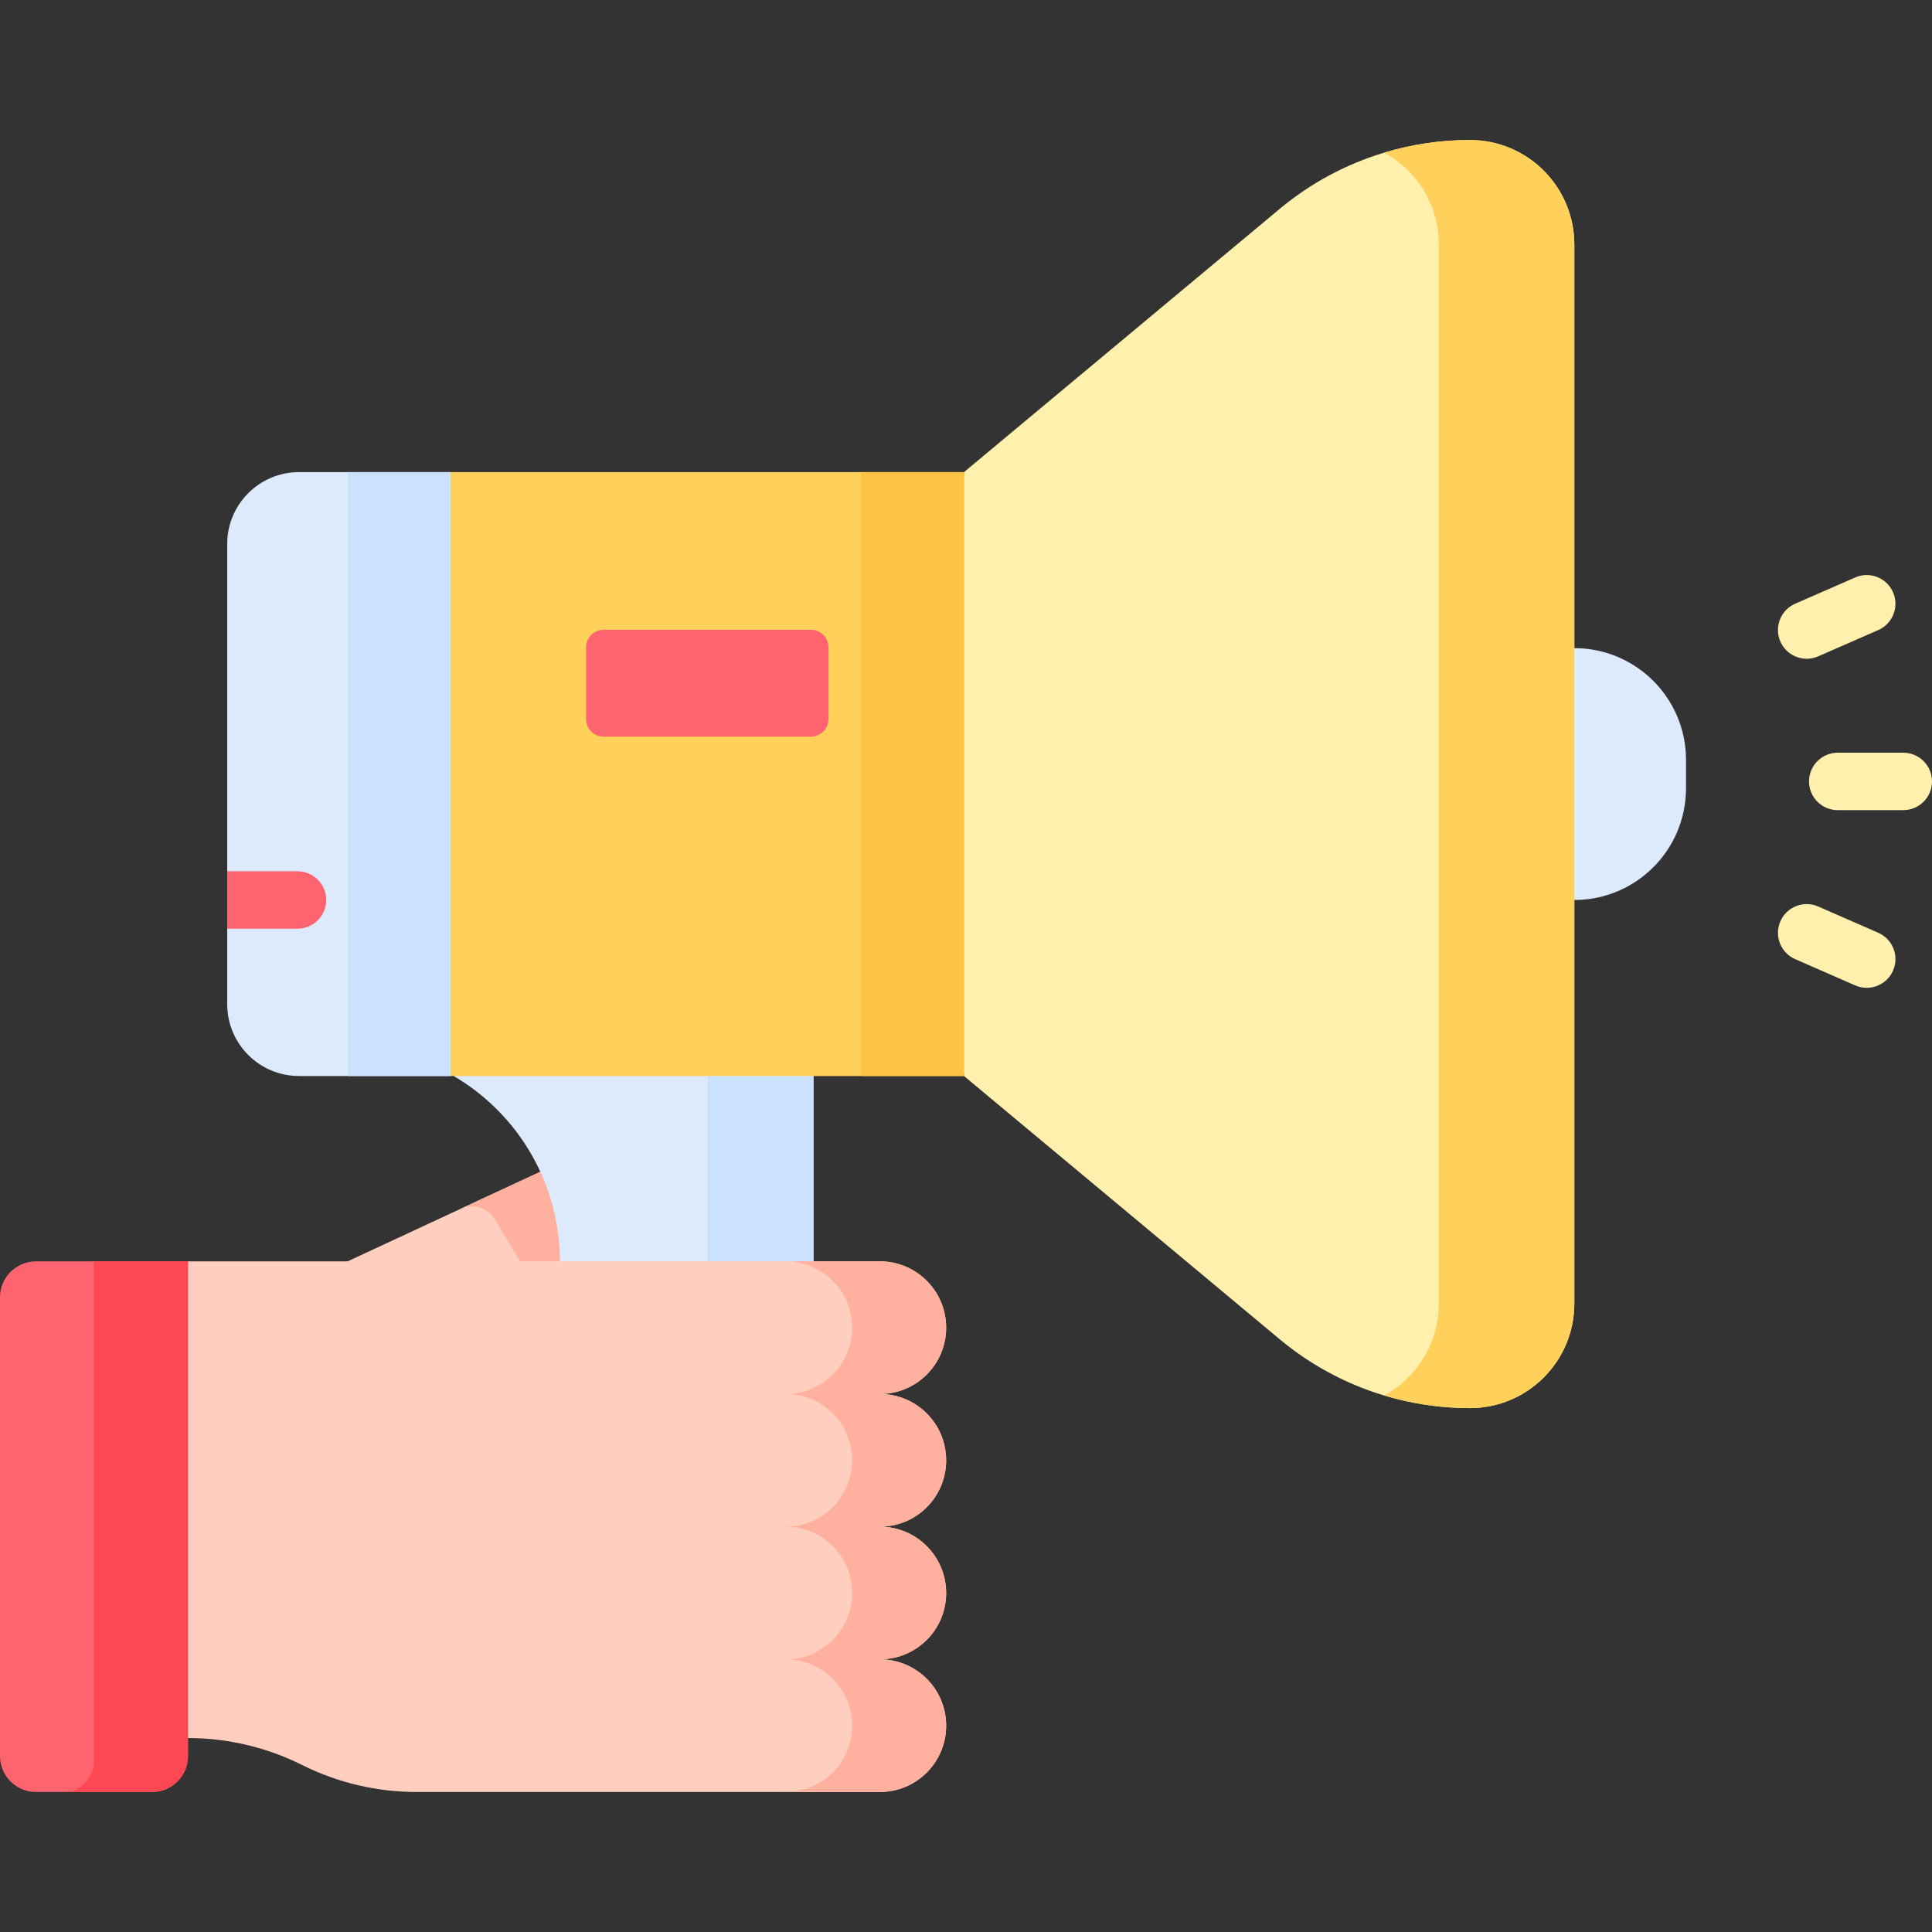 <svg id="Capa_1" enable-background="new 0 0 504.5 504.5" height="512" viewBox="0 0 504.5 504.5" width="512" xmlns="http://www.w3.org/2000/svg"><rect x="0" y="0" width="504.5" height="504.5" fill="#333333" stroke="none"/><g><path d="m148.57 302.5v35.999h-77.419l54.829-25.499z" fill="#ffcebf"/><path d="m148.57 302.5-2.36 26.87h-10.4l-6.58-10.95c-1.83-3.05-5.64-4.25-8.88-2.8l5.63-2.62z" fill="#ffb09e"/><path d="m212.43 280.98v152.32h-66.22v-103.93c0-19.91-10.56-38.32-27.74-48.39l46.98-7.063z" fill="#ddeafb"/><path d="m212.43 280.98v152.32h-27.69v-152.32l13.845-7.063z" fill="#cbe2ff"/><path d="m242 393.59c-3.14 3.13-7.46 5.07-12.25 5.07 9.57 0 17.32 7.75 17.32 17.32 0 4.79-1.94 9.11-5.07 12.25-3.14 3.13-7.46 5.07-12.25 5.07 9.57 0 17.32 7.76 17.32 17.32 0 4.79-1.94 9.11-5.07 12.25-3.14 3.13-7.46 5.07-12.25 5.07h-120.99c-10.36 0-20.57-2.41-29.84-7.04-4.63-2.31-9.49-4.08-14.51-5.26-5-1.18-10.14-1.79-15.32-1.79l-8.257-70.6 8.257-53.87h163.34v-.01h17.32c9.57 0 17.32 7.76 17.32 17.32 0 4.78-1.94 9.12-5.07 12.25-3.14 3.13-7.46 5.07-12.25 5.07 9.57 0 17.32 7.76 17.32 17.33 0 4.78-1.94 9.11-5.07 12.25z" fill="#ffcebf"/><path d="m242 393.59c-3.14 3.13-7.46 5.07-12.25 5.07 9.57 0 17.32 7.75 17.32 17.32 0 4.79-1.94 9.11-5.07 12.25-3.14 3.13-7.46 5.07-12.25 5.07 9.57 0 17.32 7.76 17.32 17.32 0 4.79-1.94 9.11-5.07 12.25-3.14 3.13-7.46 5.07-12.25 5.07h-24.55c4.79 0 9.11-1.94 12.25-5.07 3.13-3.14 5.07-7.46 5.07-12.25 0-9.56-7.75-17.32-17.32-17.32 4.79 0 9.11-1.94 12.25-5.07 3.13-3.14 5.07-7.46 5.07-12.25 0-9.57-7.75-17.32-17.32-17.32 4.79 0 9.11-1.94 12.25-5.07 3.13-3.14 5.07-7.47 5.07-12.25 0-9.57-7.75-17.33-17.32-17.33 4.79 0 9.11-1.94 12.25-5.07 3.13-3.13 5.07-7.47 5.07-12.25 0-9.41-7.51-17.07-16.87-17.31h6.78v-.01h17.32c9.57 0 17.32 7.76 17.32 17.32 0 4.78-1.94 9.12-5.07 12.25-3.14 3.13-7.46 5.07-12.25 5.07 9.57 0 17.32 7.76 17.32 17.33 0 4.78-1.94 9.11-5.07 12.25z" fill="#ffb09e"/><path d="m205.65 329.38h-17.77v-.01h17.32c.15 0 .3 0 .45.01z" fill="#ffcebf"/><path d="m49.09 329.38v129.17c0 5.186-4.204 9.39-9.39 9.39h-30.31c-5.186 0-9.39-4.204-9.39-9.39v-119.78c0-5.186 4.204-9.39 9.39-9.39z" fill="#fe646f"/><path d="m49.09 329.38v129.17c0 5.186-4.204 9.39-9.39 9.39h-21.533c3.757-.996 6.373-4.397 6.373-8.284v-130.276z" fill="#fd4755"/><path d="m411.097 235.011-5.597-32.881 5.597-32.881c16.109 0 29.169 13.059 29.169 29.169v7.425c0 16.109-13.06 29.168-29.169 29.168z" fill="#ddeafb"/><path d="m411.1 63.84v276.58c0 15.07-12.22 27.28-27.29 27.28-7.63 0-15.17-1.13-22.37-3.3-1.36-.4-2.7-.85-4.03-1.33-8.4-3.04-16.27-7.54-23.24-13.35l-82.44-68.74-4.66-76.928 4.66-80.772 82.44-68.74c8.07-6.73 17.36-11.7 27.27-14.68 7.2-2.17 14.74-3.3 22.37-3.3 7.53 0 14.36 3.05 19.3 7.99 4.93 4.94 7.99 11.76 7.99 19.29z" fill="#fff0ad"/><path d="m411.1 63.84v276.58c0 15.07-12.22 27.28-27.29 27.28-7.63 0-15.17-1.13-22.37-3.3 8.5-4.62 14.27-13.62 14.27-23.98v-276.58c0-7.53-3.05-14.35-7.99-19.29-1.85-1.85-3.96-3.43-6.28-4.69 7.2-2.17 14.74-3.3 22.37-3.3 7.53 0 14.36 3.05 19.3 7.99 4.93 4.94 7.99 11.76 7.99 19.29z" fill="#ffd15b"/><path d="m251.73 123.28v157.7h-134.07l-7.8-78.85 7.8-78.85z" fill="#ffd15b"/><path d="m224.84 123.28h26.89v157.7h-26.89z" fill="#ffc344"/><path d="m211.769 192.354h-54.148c-2.523 0-4.568-2.045-4.568-4.568v-18.766c0-2.523 2.045-4.568 4.568-4.568h54.148c2.523 0 4.568 2.045 4.568 4.568v18.766c0 2.522-2.045 4.568-4.568 4.568z" fill="#fe646f"/><g><path d="m497 211.552h-17.113c-4.143 0-7.5-3.358-7.5-7.5s3.357-7.5 7.5-7.5h17.113c4.143 0 7.5 3.358 7.5 7.5s-3.357 7.5-7.5 7.5z" fill="#fff0ad"/></g><g><path d="m471.779 172.02c-2.89 0-5.644-1.68-6.876-4.497-1.659-3.795.072-8.217 3.867-9.876l15.68-6.857c3.795-1.659 8.217.072 9.877 3.867 1.659 3.795-.072 8.217-3.867 9.876l-15.68 6.857c-.977.427-1.998.63-3.001.63z" fill="#fff0ad"/></g><g><path d="m487.451 257.946c-1.004 0-2.023-.203-3.001-.63l-15.68-6.857c-3.796-1.66-5.526-6.082-3.866-9.877 1.659-3.795 6.084-5.524 9.876-3.866l15.68 6.857c3.796 1.66 5.526 6.082 3.866 9.877-1.231 2.816-3.985 4.496-6.875 4.496z" fill="#fff0ad"/></g><path d="m117.66 123.28v157.7h-39.56c-10.37 0-18.77-8.4-18.77-18.77v-19.7l4.67-7.5-4.67-7.5v-85.46c0-10.37 8.4-18.77 18.77-18.77h39.56z" fill="#ddeafb"/><path d="m90.78 123.28h26.88v157.7h-26.88z" fill="#cbe2ff"/><g><path d="m85.19 235.01c0 4.14-3.36 7.5-7.5 7.5h-18.36v-15h18.36c4.14 0 7.5 3.36 7.5 7.5z" fill="#fe646f"/></g></g></svg>